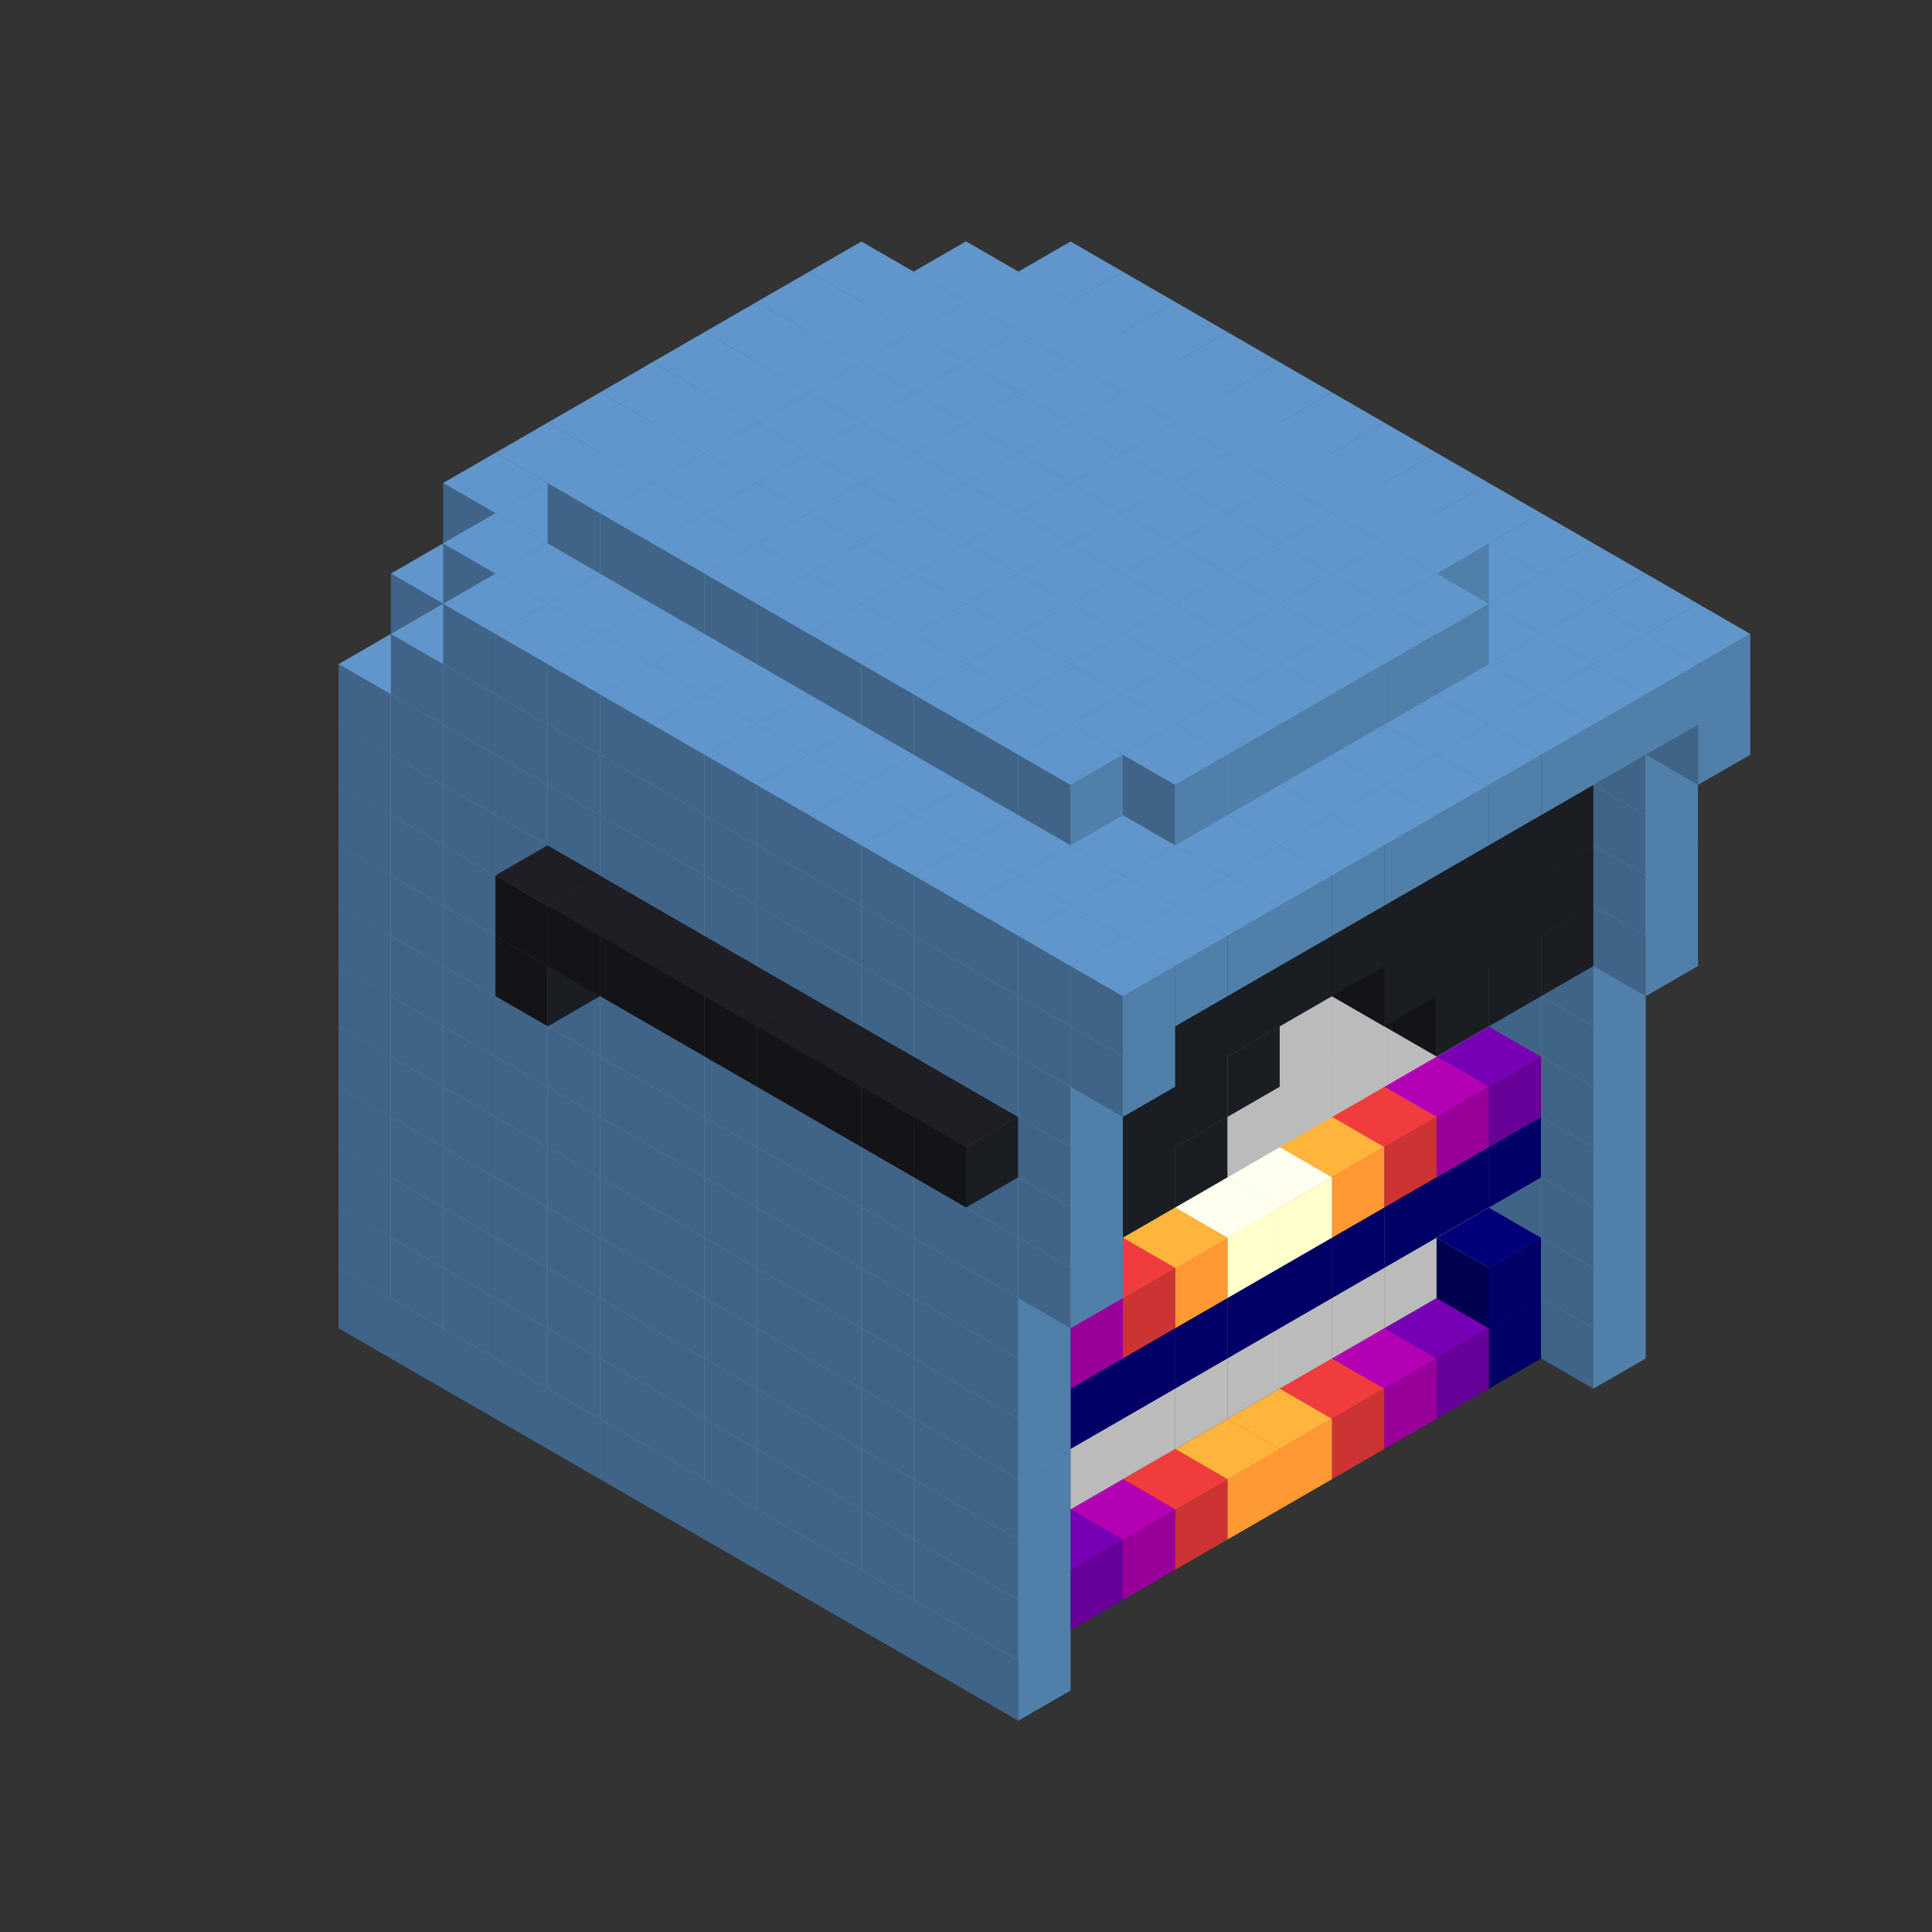 
<svg width='600' height='600' viewBox='4436371 5550000 3200000 3200000' xmlns='http://www.w3.org/2000/svg' xmlns:xlink='http://www.w3.org/1999/xlink'>
<rect x="4436371" y="5550000" width="3200000" height="3200000" fill="#333333" stroke="none"/>
<use xlink:href='#v-0x00000063-10' transform='translate(1936371,3050000)'/>
<use xlink:href='#v-0x00000063-10' transform='translate(983738,3600000)'/>
<use xlink:href='#v-0x00000063-10' transform='translate(2022974,3100000)'/>
<use xlink:href='#v-0x00000063-10' transform='translate(1070341,3650000)'/>
<use xlink:href='#v-0x00000063-10' transform='translate(2109577,3150000)'/>
<use xlink:href='#v-0x00000063-10' transform='translate(1156944,3700000)'/>
<use xlink:href='#v-0x00000063-10' transform='translate(2196180,3200000)'/>
<use xlink:href='#v-0x00000063-10' transform='translate(1243547,3750000)'/>
<use xlink:href='#v-0x00000063-10' transform='translate(2282783,3250000)'/>
<use xlink:href='#v-0x00000063-10' transform='translate(1330150,3800000)'/>
<use xlink:href='#v-0x00000063-10' transform='translate(2369386,3300000)'/>
<use xlink:href='#v-0x00000063-10' transform='translate(1416753,3850000)'/>
<use xlink:href='#v-0x00000063-10' transform='translate(2455989,3350000)'/>
<use xlink:href='#v-0x00000063-10' transform='translate(1503356,3900000)'/>
<use xlink:href='#v-0x00000063-10' transform='translate(2542592,3400000)'/>
<use xlink:href='#v-0x00000063-10' transform='translate(1589959,3950000)'/>
<use xlink:href='#v-0x00000063-10' transform='translate(2629195,3450000)'/>
<use xlink:href='#v-0x00000063-10' transform='translate(1676562,4000000)'/>
<use xlink:href='#v-0x00000063-10' transform='translate(2715798,3500000)'/>
<use xlink:href='#v-0x00000063-10' transform='translate(1763165,4050000)'/>
<use xlink:href='#v-0x00000063-10' transform='translate(2802401,3550000)'/>
<use xlink:href='#v-0x00000063-10' transform='translate(1849768,4100000)'/>
<use xlink:href='#v-0x00000063-10' transform='translate(2889004,3600000)'/>
<use xlink:href='#v-0x00000063-1' transform='translate(2802401,3650000)'/>
<use xlink:href='#v-0x00000063-5' transform='translate(2715798,3700000)'/>
<use xlink:href='#v-0x00000063-6' transform='translate(2629195,3750000)'/>
<use xlink:href='#v-0x00000063-7' transform='translate(2542592,3800000)'/>
<use xlink:href='#v-0x00000063-8' transform='translate(2455989,3850000)'/>
<use xlink:href='#v-0x00000063-8' transform='translate(2369386,3900000)'/>
<use xlink:href='#v-0x00000063-7' transform='translate(2282783,3950000)'/>
<use xlink:href='#v-0x00000063-6' transform='translate(2196180,4000000)'/>
<use xlink:href='#v-0x00000063-5' transform='translate(2109577,4050000)'/>
<use xlink:href='#v-0x00000063-1' transform='translate(2022974,4100000)'/>
<use xlink:href='#v-0x00000063-10' transform='translate(1936371,4150000)'/>
<use xlink:href='#v-0x00000063-10' transform='translate(2975607,3650000)'/>
<use xlink:href='#v-0x00000063-10' transform='translate(2022974,4200000)'/>
<use xlink:href='#v-0x00000063-10' transform='translate(1936371,2950000)'/>
<use xlink:href='#v-0x00000063-10' transform='translate(983738,3500000)'/>
<use xlink:href='#v-0x00000063-10' transform='translate(2022974,3000000)'/>
<use xlink:href='#v-0x00000063-10' transform='translate(1070341,3550000)'/>
<use xlink:href='#v-0x00000063-10' transform='translate(2109577,3050000)'/>
<use xlink:href='#v-0x00000063-10' transform='translate(1156944,3600000)'/>
<use xlink:href='#v-0x00000063-10' transform='translate(2196180,3100000)'/>
<use xlink:href='#v-0x00000063-10' transform='translate(1243547,3650000)'/>
<use xlink:href='#v-0x00000063-10' transform='translate(2282783,3150000)'/>
<use xlink:href='#v-0x00000063-10' transform='translate(1330150,3700000)'/>
<use xlink:href='#v-0x00000063-10' transform='translate(2369386,3200000)'/>
<use xlink:href='#v-0x00000063-10' transform='translate(1416753,3750000)'/>
<use xlink:href='#v-0x00000063-10' transform='translate(2455989,3250000)'/>
<use xlink:href='#v-0x00000063-10' transform='translate(1503356,3800000)'/>
<use xlink:href='#v-0x00000063-10' transform='translate(2542592,3300000)'/>
<use xlink:href='#v-0x00000063-10' transform='translate(1589959,3850000)'/>
<use xlink:href='#v-0x00000063-10' transform='translate(2629195,3350000)'/>
<use xlink:href='#v-0x00000063-10' transform='translate(1676562,3900000)'/>
<use xlink:href='#v-0x00000063-10' transform='translate(2715798,3400000)'/>
<use xlink:href='#v-0x00000063-10' transform='translate(1763165,3950000)'/>
<use xlink:href='#v-0x00000063-10' transform='translate(2802401,3450000)'/>
<use xlink:href='#v-0x00000063-2' transform='translate(2715798,3500000)'/>
<use xlink:href='#v-0x00000063-2' transform='translate(2629195,3550000)'/>
<use xlink:href='#v-0x00000063-2' transform='translate(2542592,3600000)'/>
<use xlink:href='#v-0x00000063-2' transform='translate(2455989,3650000)'/>
<use xlink:href='#v-0x00000063-2' transform='translate(2369386,3700000)'/>
<use xlink:href='#v-0x00000063-2' transform='translate(2282783,3750000)'/>
<use xlink:href='#v-0x00000063-2' transform='translate(2196180,3800000)'/>
<use xlink:href='#v-0x00000063-2' transform='translate(2109577,3850000)'/>
<use xlink:href='#v-0x00000063-2' transform='translate(2022974,3900000)'/>
<use xlink:href='#v-0x00000063-2' transform='translate(1936371,3950000)'/>
<use xlink:href='#v-0x00000063-10' transform='translate(1849768,4000000)'/>
<use xlink:href='#v-0x00000063-10' transform='translate(2889004,3500000)'/>
<use xlink:href='#v-0x00000063-1' transform='translate(2802401,3550000)'/>
<use xlink:href='#v-0x00000063-1' transform='translate(2022974,4000000)'/>
<use xlink:href='#v-0x00000063-10' transform='translate(1936371,4050000)'/>
<use xlink:href='#v-0x00000063-10' transform='translate(2975607,3550000)'/>
<use xlink:href='#v-0x00000063-10' transform='translate(2022974,4100000)'/>
<use xlink:href='#v-0x00000063-10' transform='translate(1936371,2850000)'/>
<use xlink:href='#v-0x00000063-10' transform='translate(983738,3400000)'/>
<use xlink:href='#v-0x00000063-10' transform='translate(2022974,2900000)'/>
<use xlink:href='#v-0x00000063-10' transform='translate(1070341,3450000)'/>
<use xlink:href='#v-0x00000063-10' transform='translate(2109577,2950000)'/>
<use xlink:href='#v-0x00000063-10' transform='translate(1156944,3500000)'/>
<use xlink:href='#v-0x00000063-10' transform='translate(2196180,3000000)'/>
<use xlink:href='#v-0x00000063-10' transform='translate(1243547,3550000)'/>
<use xlink:href='#v-0x00000063-10' transform='translate(2282783,3050000)'/>
<use xlink:href='#v-0x00000063-10' transform='translate(1330150,3600000)'/>
<use xlink:href='#v-0x00000063-10' transform='translate(2369386,3100000)'/>
<use xlink:href='#v-0x00000063-10' transform='translate(1416753,3650000)'/>
<use xlink:href='#v-0x00000063-10' transform='translate(2455989,3150000)'/>
<use xlink:href='#v-0x00000063-10' transform='translate(1503356,3700000)'/>
<use xlink:href='#v-0x00000063-10' transform='translate(2542592,3200000)'/>
<use xlink:href='#v-0x00000063-10' transform='translate(1589959,3750000)'/>
<use xlink:href='#v-0x00000063-10' transform='translate(2629195,3250000)'/>
<use xlink:href='#v-0x00000063-10' transform='translate(1676562,3800000)'/>
<use xlink:href='#v-0x00000063-10' transform='translate(2715798,3300000)'/>
<use xlink:href='#v-0x00000063-10' transform='translate(1763165,3850000)'/>
<use xlink:href='#v-0x00000063-10' transform='translate(2802401,3350000)'/>
<use xlink:href='#v-0x00000063-2' transform='translate(2715798,3400000)'/>
<use xlink:href='#v-0x00000063-2' transform='translate(2629195,3450000)'/>
<use xlink:href='#v-0x00000063-2' transform='translate(2542592,3500000)'/>
<use xlink:href='#v-0x00000063-2' transform='translate(2455989,3550000)'/>
<use xlink:href='#v-0x00000063-2' transform='translate(2369386,3600000)'/>
<use xlink:href='#v-0x00000063-2' transform='translate(2282783,3650000)'/>
<use xlink:href='#v-0x00000063-2' transform='translate(2196180,3700000)'/>
<use xlink:href='#v-0x00000063-2' transform='translate(2109577,3750000)'/>
<use xlink:href='#v-0x00000063-2' transform='translate(2022974,3800000)'/>
<use xlink:href='#v-0x00000063-2' transform='translate(1936371,3850000)'/>
<use xlink:href='#v-0x00000063-10' transform='translate(1849768,3900000)'/>
<use xlink:href='#v-0x00000063-10' transform='translate(2889004,3400000)'/>
<use xlink:href='#v-0x00000063-10' transform='translate(1936371,3950000)'/>
<use xlink:href='#v-0x00000063-10' transform='translate(2975607,3450000)'/>
<use xlink:href='#v-0x00000063-10' transform='translate(2022974,4000000)'/>
<use xlink:href='#v-0x00000063-10' transform='translate(1936371,2750000)'/>
<use xlink:href='#v-0x00000063-10' transform='translate(983738,3300000)'/>
<use xlink:href='#v-0x00000063-10' transform='translate(2022974,2800000)'/>
<use xlink:href='#v-0x00000063-10' transform='translate(1070341,3350000)'/>
<use xlink:href='#v-0x00000063-10' transform='translate(2109577,2850000)'/>
<use xlink:href='#v-0x00000063-10' transform='translate(1156944,3400000)'/>
<use xlink:href='#v-0x00000063-10' transform='translate(2196180,2900000)'/>
<use xlink:href='#v-0x00000063-10' transform='translate(1243547,3450000)'/>
<use xlink:href='#v-0x00000063-10' transform='translate(2282783,2950000)'/>
<use xlink:href='#v-0x00000063-10' transform='translate(1330150,3500000)'/>
<use xlink:href='#v-0x00000063-10' transform='translate(2369386,3000000)'/>
<use xlink:href='#v-0x00000063-10' transform='translate(1416753,3550000)'/>
<use xlink:href='#v-0x00000063-10' transform='translate(2455989,3050000)'/>
<use xlink:href='#v-0x00000063-10' transform='translate(1503356,3600000)'/>
<use xlink:href='#v-0x00000063-10' transform='translate(2542592,3100000)'/>
<use xlink:href='#v-0x00000063-10' transform='translate(1589959,3650000)'/>
<use xlink:href='#v-0x00000063-10' transform='translate(2629195,3150000)'/>
<use xlink:href='#v-0x00000063-10' transform='translate(1676562,3700000)'/>
<use xlink:href='#v-0x00000063-10' transform='translate(2715798,3200000)'/>
<use xlink:href='#v-0x00000063-10' transform='translate(1763165,3750000)'/>
<use xlink:href='#v-0x00000063-10' transform='translate(2802401,3250000)'/>
<use xlink:href='#v-0x00000063-2' transform='translate(2715798,3300000)'/>
<use xlink:href='#v-0x00000063-2' transform='translate(2629195,3350000)'/>
<use xlink:href='#v-0x00000063-2' transform='translate(2542592,3400000)'/>
<use xlink:href='#v-0x00000063-2' transform='translate(2455989,3450000)'/>
<use xlink:href='#v-0x00000063-2' transform='translate(2369386,3500000)'/>
<use xlink:href='#v-0x00000063-2' transform='translate(2282783,3550000)'/>
<use xlink:href='#v-0x00000063-2' transform='translate(2196180,3600000)'/>
<use xlink:href='#v-0x00000063-2' transform='translate(2109577,3650000)'/>
<use xlink:href='#v-0x00000063-2' transform='translate(2022974,3700000)'/>
<use xlink:href='#v-0x00000063-2' transform='translate(1936371,3750000)'/>
<use xlink:href='#v-0x00000063-10' transform='translate(1849768,3800000)'/>
<use xlink:href='#v-0x00000063-10' transform='translate(2889004,3300000)'/>
<use xlink:href='#v-0x00000063-1' transform='translate(2802401,3350000)'/>
<use xlink:href='#v-0x00000063-1' transform='translate(2715798,3400000)'/>
<use xlink:href='#v-0x00000063-1' transform='translate(2629195,3450000)'/>
<use xlink:href='#v-0x00000063-1' transform='translate(2542592,3500000)'/>
<use xlink:href='#v-0x00000063-1' transform='translate(2455989,3550000)'/>
<use xlink:href='#v-0x00000063-1' transform='translate(2369386,3600000)'/>
<use xlink:href='#v-0x00000063-1' transform='translate(2282783,3650000)'/>
<use xlink:href='#v-0x00000063-1' transform='translate(2196180,3700000)'/>
<use xlink:href='#v-0x00000063-1' transform='translate(2109577,3750000)'/>
<use xlink:href='#v-0x00000063-1' transform='translate(2022974,3800000)'/>
<use xlink:href='#v-0x00000063-10' transform='translate(1936371,3850000)'/>
<use xlink:href='#v-0x00000063-10' transform='translate(2975607,3350000)'/>
<use xlink:href='#v-0x00000063-10' transform='translate(2022974,3900000)'/>
<use xlink:href='#v-0x00000063-10' transform='translate(1936371,2650000)'/>
<use xlink:href='#v-0x00000063-10' transform='translate(983738,3200000)'/>
<use xlink:href='#v-0x00000063-10' transform='translate(2022974,2700000)'/>
<use xlink:href='#v-0x00000063-10' transform='translate(1070341,3250000)'/>
<use xlink:href='#v-0x00000063-10' transform='translate(2109577,2750000)'/>
<use xlink:href='#v-0x00000063-10' transform='translate(1156944,3300000)'/>
<use xlink:href='#v-0x00000063-10' transform='translate(2196180,2800000)'/>
<use xlink:href='#v-0x00000063-10' transform='translate(1243547,3350000)'/>
<use xlink:href='#v-0x00000063-10' transform='translate(2282783,2850000)'/>
<use xlink:href='#v-0x00000063-10' transform='translate(1330150,3400000)'/>
<use xlink:href='#v-0x00000063-10' transform='translate(2369386,2900000)'/>
<use xlink:href='#v-0x00000063-10' transform='translate(1416753,3450000)'/>
<use xlink:href='#v-0x00000063-10' transform='translate(2455989,2950000)'/>
<use xlink:href='#v-0x00000063-10' transform='translate(1503356,3500000)'/>
<use xlink:href='#v-0x00000063-10' transform='translate(2542592,3000000)'/>
<use xlink:href='#v-0x00000063-10' transform='translate(1589959,3550000)'/>
<use xlink:href='#v-0x00000063-10' transform='translate(2629195,3050000)'/>
<use xlink:href='#v-0x00000063-10' transform='translate(1676562,3600000)'/>
<use xlink:href='#v-0x00000063-10' transform='translate(2715798,3100000)'/>
<use xlink:href='#v-0x00000063-10' transform='translate(1763165,3650000)'/>
<use xlink:href='#v-0x00000063-10' transform='translate(2802401,3150000)'/>
<use xlink:href='#v-0x00000063-2' transform='translate(2715798,3200000)'/>
<use xlink:href='#v-0x00000063-2' transform='translate(2629195,3250000)'/>
<use xlink:href='#v-0x00000063-2' transform='translate(2542592,3300000)'/>
<use xlink:href='#v-0x00000063-2' transform='translate(2455989,3350000)'/>
<use xlink:href='#v-0x00000063-2' transform='translate(2369386,3400000)'/>
<use xlink:href='#v-0x00000063-2' transform='translate(2282783,3450000)'/>
<use xlink:href='#v-0x00000063-2' transform='translate(2196180,3500000)'/>
<use xlink:href='#v-0x00000063-2' transform='translate(2109577,3550000)'/>
<use xlink:href='#v-0x00000063-2' transform='translate(2022974,3600000)'/>
<use xlink:href='#v-0x00000063-2' transform='translate(1936371,3650000)'/>
<use xlink:href='#v-0x00000063-10' transform='translate(1849768,3700000)'/>
<use xlink:href='#v-0x00000063-10' transform='translate(2889004,3200000)'/>
<use xlink:href='#v-0x00000063-5' transform='translate(2802401,3250000)'/>
<use xlink:href='#v-0x00000063-6' transform='translate(2715798,3300000)'/>
<use xlink:href='#v-0x00000063-7' transform='translate(2629195,3350000)'/>
<use xlink:href='#v-0x00000063-8' transform='translate(2542592,3400000)'/>
<use xlink:href='#v-0x00000063-3' transform='translate(2455989,3450000)'/>
<use xlink:href='#v-0x00000063-3' transform='translate(2369386,3500000)'/>
<use xlink:href='#v-0x00000063-8' transform='translate(2282783,3550000)'/>
<use xlink:href='#v-0x00000063-7' transform='translate(2196180,3600000)'/>
<use xlink:href='#v-0x00000063-6' transform='translate(2109577,3650000)'/>
<use xlink:href='#v-0x00000063-5' transform='translate(2022974,3700000)'/>
<use xlink:href='#v-0x00000063-10' transform='translate(1936371,3750000)'/>
<use xlink:href='#v-0x00000063-10' transform='translate(2975607,3250000)'/>
<use xlink:href='#v-0x00000063-10' transform='translate(2022974,3800000)'/>
<use xlink:href='#v-0x00000063-10' transform='translate(1936371,2550000)'/>
<use xlink:href='#v-0x00000063-10' transform='translate(983738,3100000)'/>
<use xlink:href='#v-0x00000063-10' transform='translate(2022974,2600000)'/>
<use xlink:href='#v-0x00000063-10' transform='translate(1070341,3150000)'/>
<use xlink:href='#v-0x00000063-10' transform='translate(2109577,2650000)'/>
<use xlink:href='#v-0x00000063-10' transform='translate(1156944,3200000)'/>
<use xlink:href='#v-0x00000063-10' transform='translate(2196180,2700000)'/>
<use xlink:href='#v-0x00000063-10' transform='translate(1243547,3250000)'/>
<use xlink:href='#v-0x00000063-10' transform='translate(2282783,2750000)'/>
<use xlink:href='#v-0x00000063-10' transform='translate(1330150,3300000)'/>
<use xlink:href='#v-0x00000063-10' transform='translate(2369386,2800000)'/>
<use xlink:href='#v-0x00000063-10' transform='translate(1416753,3350000)'/>
<use xlink:href='#v-0x00000063-10' transform='translate(2455989,2850000)'/>
<use xlink:href='#v-0x00000063-10' transform='translate(1503356,3400000)'/>
<use xlink:href='#v-0x00000063-10' transform='translate(2542592,2900000)'/>
<use xlink:href='#v-0x00000063-10' transform='translate(1589959,3450000)'/>
<use xlink:href='#v-0x00000063-10' transform='translate(2629195,2950000)'/>
<use xlink:href='#v-0x00000063-10' transform='translate(1676562,3500000)'/>
<use xlink:href='#v-0x00000063-10' transform='translate(2715798,3000000)'/>
<use xlink:href='#v-0x00000063-10' transform='translate(1763165,3550000)'/>
<use xlink:href='#v-0x00000063-10' transform='translate(2802401,3050000)'/>
<use xlink:href='#v-0x00000063-2' transform='translate(2715798,3100000)'/>
<use xlink:href='#v-0x00000063-2' transform='translate(2629195,3150000)'/>
<use xlink:href='#v-0x00000063-2' transform='translate(2542592,3200000)'/>
<use xlink:href='#v-0x00000063-2' transform='translate(2455989,3250000)'/>
<use xlink:href='#v-0x00000063-2' transform='translate(2369386,3300000)'/>
<use xlink:href='#v-0x00000063-2' transform='translate(2282783,3350000)'/>
<use xlink:href='#v-0x00000063-2' transform='translate(2196180,3400000)'/>
<use xlink:href='#v-0x00000063-2' transform='translate(2109577,3450000)'/>
<use xlink:href='#v-0x00000063-2' transform='translate(2022974,3500000)'/>
<use xlink:href='#v-0x00000063-2' transform='translate(1936371,3550000)'/>
<use xlink:href='#v-0x00000063-10' transform='translate(1849768,3600000)'/>
<use xlink:href='#v-0x00000063-10' transform='translate(2889004,3100000)'/>
<use xlink:href='#v-0x00000063-10' transform='translate(1936371,3650000)'/>
<use xlink:href='#v-0x00000063-10' transform='translate(2975607,3150000)'/>
<use xlink:href='#v-0x00000063-10' transform='translate(2022974,3700000)'/>
<use xlink:href='#v-0x00000063-10' transform='translate(1936371,2450000)'/>
<use xlink:href='#v-0x00000063-10' transform='translate(983738,3000000)'/>
<use xlink:href='#v-0x00000063-10' transform='translate(2022974,2500000)'/>
<use xlink:href='#v-0x00000063-10' transform='translate(1070341,3050000)'/>
<use xlink:href='#v-0x00000063-10' transform='translate(2109577,2550000)'/>
<use xlink:href='#v-0x00000063-10' transform='translate(1156944,3100000)'/>
<use xlink:href='#v-0x00000063-10' transform='translate(2196180,2600000)'/>
<use xlink:href='#v-0x00000063-10' transform='translate(1243547,3150000)'/>
<use xlink:href='#v-0x00000063-10' transform='translate(2282783,2650000)'/>
<use xlink:href='#v-0x00000063-10' transform='translate(1330150,3200000)'/>
<use xlink:href='#v-0x00000063-10' transform='translate(2369386,2700000)'/>
<use xlink:href='#v-0x00000063-10' transform='translate(1416753,3250000)'/>
<use xlink:href='#v-0x00000063-10' transform='translate(2455989,2750000)'/>
<use xlink:href='#v-0x00000063-10' transform='translate(1503356,3300000)'/>
<use xlink:href='#v-0x00000063-10' transform='translate(2542592,2800000)'/>
<use xlink:href='#v-0x00000063-10' transform='translate(1589959,3350000)'/>
<use xlink:href='#v-0x00000063-10' transform='translate(2629195,2850000)'/>
<use xlink:href='#v-0x00000063-10' transform='translate(1676562,3400000)'/>
<use xlink:href='#v-0x00000063-10' transform='translate(2715798,2900000)'/>
<use xlink:href='#v-0x00000063-10' transform='translate(1763165,3450000)'/>
<use xlink:href='#v-0x00000063-10' transform='translate(2802401,2950000)'/>
<use xlink:href='#v-0x00000063-2' transform='translate(2715798,3000000)'/>
<use xlink:href='#v-0x00000063-2' transform='translate(2629195,3050000)'/>
<use xlink:href='#v-0x00000063-2' transform='translate(2542592,3100000)'/>
<use xlink:href='#v-0x00000063-2' transform='translate(2455989,3150000)'/>
<use xlink:href='#v-0x00000063-2' transform='translate(2369386,3200000)'/>
<use xlink:href='#v-0x00000063-2' transform='translate(2282783,3250000)'/>
<use xlink:href='#v-0x00000063-2' transform='translate(2196180,3300000)'/>
<use xlink:href='#v-0x00000063-2' transform='translate(2109577,3350000)'/>
<use xlink:href='#v-0x00000063-2' transform='translate(2022974,3400000)'/>
<use xlink:href='#v-0x00000063-2' transform='translate(1936371,3450000)'/>
<use xlink:href='#v-0x00000063-10' transform='translate(1849768,3500000)'/>
<use xlink:href='#v-0x00000063-10' transform='translate(2889004,3000000)'/>
<use xlink:href='#v-0x00000063-10' transform='translate(1936371,3550000)'/>
<use xlink:href='#v-0x00000063-10' transform='translate(2975607,3050000)'/>
<use xlink:href='#v-0x00000063-10' transform='translate(2022974,3600000)'/>
<use xlink:href='#v-0x00000063-10' transform='translate(1936371,2350000)'/>
<use xlink:href='#v-0x00000063-10' transform='translate(983738,2900000)'/>
<use xlink:href='#v-0x00000063-10' transform='translate(2022974,2400000)'/>
<use xlink:href='#v-0x00000063-10' transform='translate(1070341,2950000)'/>
<use xlink:href='#v-0x00000063-10' transform='translate(2109577,2450000)'/>
<use xlink:href='#v-0x00000063-10' transform='translate(1156944,3000000)'/>
<use xlink:href='#v-0x00000063-10' transform='translate(2196180,2500000)'/>
<use xlink:href='#v-0x00000063-10' transform='translate(1243547,3050000)'/>
<use xlink:href='#v-0x00000063-10' transform='translate(2282783,2550000)'/>
<use xlink:href='#v-0x00000063-10' transform='translate(1330150,3100000)'/>
<use xlink:href='#v-0x00000063-10' transform='translate(2369386,2600000)'/>
<use xlink:href='#v-0x00000063-10' transform='translate(1416753,3150000)'/>
<use xlink:href='#v-0x00000063-10' transform='translate(2455989,2650000)'/>
<use xlink:href='#v-0x00000063-10' transform='translate(1503356,3200000)'/>
<use xlink:href='#v-0x00000063-10' transform='translate(2542592,2700000)'/>
<use xlink:href='#v-0x00000063-10' transform='translate(1589959,3250000)'/>
<use xlink:href='#v-0x00000063-10' transform='translate(2629195,2750000)'/>
<use xlink:href='#v-0x00000063-10' transform='translate(1676562,3300000)'/>
<use xlink:href='#v-0x00000063-10' transform='translate(2715798,2800000)'/>
<use xlink:href='#v-0x00000063-10' transform='translate(1763165,3350000)'/>
<use xlink:href='#v-0x00000063-10' transform='translate(2802401,2850000)'/>
<use xlink:href='#v-0x00000063-2' transform='translate(2715798,2900000)'/>
<use xlink:href='#v-0x00000063-2' transform='translate(2629195,2950000)'/>
<use xlink:href='#v-0x00000063-2' transform='translate(2542592,3000000)'/>
<use xlink:href='#v-0x00000063-2' transform='translate(2455989,3050000)'/>
<use xlink:href='#v-0x00000063-2' transform='translate(2369386,3100000)'/>
<use xlink:href='#v-0x00000063-2' transform='translate(2282783,3150000)'/>
<use xlink:href='#v-0x00000063-2' transform='translate(2196180,3200000)'/>
<use xlink:href='#v-0x00000063-2' transform='translate(2109577,3250000)'/>
<use xlink:href='#v-0x00000063-2' transform='translate(2022974,3300000)'/>
<use xlink:href='#v-0x00000063-2' transform='translate(1936371,3350000)'/>
<use xlink:href='#v-0x00000063-10' transform='translate(1849768,3400000)'/>
<use xlink:href='#v-0x00000063-10' transform='translate(2889004,2900000)'/>
<use xlink:href='#v-0x00000063-1' transform='translate(2802401,2950000)'/>
<use xlink:href='#v-0x00000063-1' transform='translate(2715798,3000000)'/>
<use xlink:href='#v-0x00000063-1' transform='translate(2629195,3050000)'/>
<use xlink:href='#v-0x00000063-1' transform='translate(2196180,3300000)'/>
<use xlink:href='#v-0x00000063-1' transform='translate(2109577,3350000)'/>
<use xlink:href='#v-0x00000063-1' transform='translate(2022974,3400000)'/>
<use xlink:href='#v-0x00000063-10' transform='translate(1936371,3450000)'/>
<use xlink:href='#v-0x00000063-10' transform='translate(2975607,2950000)'/>
<use xlink:href='#v-0x00000063-9' transform='translate(2889004,3000000)'/>
<use xlink:href='#v-0x00000063-9' transform='translate(2802401,3050000)'/>
<use xlink:href='#v-0x00000063-9' transform='translate(2715798,3100000)'/>
<use xlink:href='#v-0x00000063-9' transform='translate(2282783,3350000)'/>
<use xlink:href='#v-0x00000063-9' transform='translate(2196180,3400000)'/>
<use xlink:href='#v-0x00000063-9' transform='translate(2109577,3450000)'/>
<use xlink:href='#v-0x00000063-10' transform='translate(2022974,3500000)'/>
<use xlink:href='#v-0x00000063-10' transform='translate(3062210,3000000)'/>
<use xlink:href='#v-0x00000063-10' transform='translate(2109577,3550000)'/>
<use xlink:href='#v-0x00000063-10' transform='translate(1936371,2250000)'/>
<use xlink:href='#v-0x00000063-10' transform='translate(983738,2800000)'/>
<use xlink:href='#v-0x00000063-10' transform='translate(2022974,2300000)'/>
<use xlink:href='#v-0x00000063-10' transform='translate(1070341,2850000)'/>
<use xlink:href='#v-0x00000063-10' transform='translate(2109577,2350000)'/>
<use xlink:href='#v-0x00000063-10' transform='translate(1156944,2900000)'/>
<use xlink:href='#v-0x00000063-10' transform='translate(2196180,2400000)'/>
<use xlink:href='#v-0x00000063-10' transform='translate(1243547,2950000)'/>
<use xlink:href='#v-0x00000063-9' transform='translate(2369386,2400000)'/>
<use xlink:href='#v-0x00000063-10' transform='translate(2282783,2450000)'/>
<use xlink:href='#v-0x00000063-10' transform='translate(1330150,3000000)'/>
<use xlink:href='#v-0x00000063-9' transform='translate(1243547,3050000)'/>
<use xlink:href='#v-0x00000063-10' transform='translate(2369386,2500000)'/>
<use xlink:href='#v-0x00000063-10' transform='translate(1416753,3050000)'/>
<use xlink:href='#v-0x00000063-10' transform='translate(2455989,2550000)'/>
<use xlink:href='#v-0x00000063-10' transform='translate(1503356,3100000)'/>
<use xlink:href='#v-0x00000063-10' transform='translate(2542592,2600000)'/>
<use xlink:href='#v-0x00000063-10' transform='translate(1589959,3150000)'/>
<use xlink:href='#v-0x00000063-10' transform='translate(2629195,2650000)'/>
<use xlink:href='#v-0x00000063-10' transform='translate(1676562,3200000)'/>
<use xlink:href='#v-0x00000063-10' transform='translate(2715798,2700000)'/>
<use xlink:href='#v-0x00000063-10' transform='translate(1763165,3250000)'/>
<use xlink:href='#v-0x00000063-10' transform='translate(2802401,2750000)'/>
<use xlink:href='#v-0x00000063-2' transform='translate(2715798,2800000)'/>
<use xlink:href='#v-0x00000063-2' transform='translate(2629195,2850000)'/>
<use xlink:href='#v-0x00000063-2' transform='translate(2542592,2900000)'/>
<use xlink:href='#v-0x00000063-2' transform='translate(2455989,2950000)'/>
<use xlink:href='#v-0x00000063-2' transform='translate(2369386,3000000)'/>
<use xlink:href='#v-0x00000063-2' transform='translate(2282783,3050000)'/>
<use xlink:href='#v-0x00000063-2' transform='translate(2196180,3100000)'/>
<use xlink:href='#v-0x00000063-2' transform='translate(2109577,3150000)'/>
<use xlink:href='#v-0x00000063-2' transform='translate(2022974,3200000)'/>
<use xlink:href='#v-0x00000063-2' transform='translate(1936371,3250000)'/>
<use xlink:href='#v-0x00000063-10' transform='translate(1849768,3300000)'/>
<use xlink:href='#v-0x00000063-10' transform='translate(2889004,2800000)'/>
<use xlink:href='#v-0x00000063-1' transform='translate(2802401,2850000)'/>
<use xlink:href='#v-0x00000063-3' transform='translate(2715798,2900000)'/>
<use xlink:href='#v-0x00000063-3' transform='translate(2629195,2950000)'/>
<use xlink:href='#v-0x00000063-1' transform='translate(2542592,3000000)'/>
<use xlink:href='#v-0x00000063-1' transform='translate(2282783,3150000)'/>
<use xlink:href='#v-0x00000063-3' transform='translate(2196180,3200000)'/>
<use xlink:href='#v-0x00000063-3' transform='translate(2109577,3250000)'/>
<use xlink:href='#v-0x00000063-1' transform='translate(2022974,3300000)'/>
<use xlink:href='#v-0x00000063-10' transform='translate(1936371,3350000)'/>
<use xlink:href='#v-0x00000063-10' transform='translate(2975607,2850000)'/>
<use xlink:href='#v-0x00000063-9' transform='translate(2889004,2900000)'/>
<use xlink:href='#v-0x00000063-9' transform='translate(2802401,2950000)'/>
<use xlink:href='#v-0x00000063-9' transform='translate(2715798,3000000)'/>
<use xlink:href='#v-0x00000063-9' transform='translate(2629195,3050000)'/>
<use xlink:href='#v-0x00000063-9' transform='translate(2369386,3200000)'/>
<use xlink:href='#v-0x00000063-9' transform='translate(2282783,3250000)'/>
<use xlink:href='#v-0x00000063-9' transform='translate(2196180,3300000)'/>
<use xlink:href='#v-0x00000063-9' transform='translate(2109577,3350000)'/>
<use xlink:href='#v-0x00000063-10' transform='translate(2022974,3400000)'/>
<use xlink:href='#v-0x00000063-10' transform='translate(3062210,2900000)'/>
<use xlink:href='#v-0x00000063-10' transform='translate(2109577,3450000)'/>
<use xlink:href='#v-0x00000063-10' transform='translate(1936371,2150000)'/>
<use xlink:href='#v-0x00000063-10' transform='translate(983738,2700000)'/>
<use xlink:href='#v-0x00000063-10' transform='translate(2022974,2200000)'/>
<use xlink:href='#v-0x00000063-10' transform='translate(1070341,2750000)'/>
<use xlink:href='#v-0x00000063-10' transform='translate(2109577,2250000)'/>
<use xlink:href='#v-0x00000063-10' transform='translate(1156944,2800000)'/>
<use xlink:href='#v-0x00000063-10' transform='translate(2196180,2300000)'/>
<use xlink:href='#v-0x00000063-10' transform='translate(1243547,2850000)'/>
<use xlink:href='#v-0x00000063-9' transform='translate(2369386,2300000)'/>
<use xlink:href='#v-0x00000063-10' transform='translate(2282783,2350000)'/>
<use xlink:href='#v-0x00000063-10' transform='translate(1330150,2900000)'/>
<use xlink:href='#v-0x00000063-9' transform='translate(1243547,2950000)'/>
<use xlink:href='#v-0x00000063-9' transform='translate(2455989,2350000)'/>
<use xlink:href='#v-0x00000063-10' transform='translate(2369386,2400000)'/>
<use xlink:href='#v-0x00000063-10' transform='translate(1416753,2950000)'/>
<use xlink:href='#v-0x00000063-9' transform='translate(1330150,3000000)'/>
<use xlink:href='#v-0x00000063-9' transform='translate(2542592,2400000)'/>
<use xlink:href='#v-0x00000063-10' transform='translate(2455989,2450000)'/>
<use xlink:href='#v-0x00000063-10' transform='translate(1503356,3000000)'/>
<use xlink:href='#v-0x00000063-9' transform='translate(1416753,3050000)'/>
<use xlink:href='#v-0x00000063-9' transform='translate(2629195,2450000)'/>
<use xlink:href='#v-0x00000063-10' transform='translate(2542592,2500000)'/>
<use xlink:href='#v-0x00000063-10' transform='translate(1589959,3050000)'/>
<use xlink:href='#v-0x00000063-9' transform='translate(1503356,3100000)'/>
<use xlink:href='#v-0x00000063-9' transform='translate(2715798,2500000)'/>
<use xlink:href='#v-0x00000063-10' transform='translate(2629195,2550000)'/>
<use xlink:href='#v-0x00000063-10' transform='translate(1676562,3100000)'/>
<use xlink:href='#v-0x00000063-9' transform='translate(1589959,3150000)'/>
<use xlink:href='#v-0x00000063-9' transform='translate(2802401,2550000)'/>
<use xlink:href='#v-0x00000063-10' transform='translate(2715798,2600000)'/>
<use xlink:href='#v-0x00000063-10' transform='translate(1763165,3150000)'/>
<use xlink:href='#v-0x00000063-9' transform='translate(1676562,3200000)'/>
<use xlink:href='#v-0x00000063-9' transform='translate(2889004,2600000)'/>
<use xlink:href='#v-0x00000063-10' transform='translate(2802401,2650000)'/>
<use xlink:href='#v-0x00000063-2' transform='translate(2715798,2700000)'/>
<use xlink:href='#v-0x00000063-2' transform='translate(2629195,2750000)'/>
<use xlink:href='#v-0x00000063-2' transform='translate(2542592,2800000)'/>
<use xlink:href='#v-0x00000063-2' transform='translate(2455989,2850000)'/>
<use xlink:href='#v-0x00000063-2' transform='translate(2369386,2900000)'/>
<use xlink:href='#v-0x00000063-2' transform='translate(2282783,2950000)'/>
<use xlink:href='#v-0x00000063-2' transform='translate(2196180,3000000)'/>
<use xlink:href='#v-0x00000063-2' transform='translate(2109577,3050000)'/>
<use xlink:href='#v-0x00000063-2' transform='translate(2022974,3100000)'/>
<use xlink:href='#v-0x00000063-2' transform='translate(1936371,3150000)'/>
<use xlink:href='#v-0x00000063-10' transform='translate(1849768,3200000)'/>
<use xlink:href='#v-0x00000063-9' transform='translate(1763165,3250000)'/>
<use xlink:href='#v-0x00000063-9' transform='translate(2975607,2650000)'/>
<use xlink:href='#v-0x00000063-10' transform='translate(2889004,2700000)'/>
<use xlink:href='#v-0x00000063-1' transform='translate(2802401,2750000)'/>
<use xlink:href='#v-0x00000063-1' transform='translate(2715798,2800000)'/>
<use xlink:href='#v-0x00000063-1' transform='translate(2629195,2850000)'/>
<use xlink:href='#v-0x00000063-1' transform='translate(2196180,3100000)'/>
<use xlink:href='#v-0x00000063-1' transform='translate(2109577,3150000)'/>
<use xlink:href='#v-0x00000063-1' transform='translate(2022974,3200000)'/>
<use xlink:href='#v-0x00000063-10' transform='translate(1936371,3250000)'/>
<use xlink:href='#v-0x00000063-9' transform='translate(1849768,3300000)'/>
<use xlink:href='#v-0x00000063-9' transform='translate(3062210,2700000)'/>
<use xlink:href='#v-0x00000063-10' transform='translate(2975607,2750000)'/>
<use xlink:href='#v-0x00000063-9' transform='translate(2889004,2800000)'/>
<use xlink:href='#v-0x00000063-9' transform='translate(2802401,2850000)'/>
<use xlink:href='#v-0x00000063-9' transform='translate(2715798,2900000)'/>
<use xlink:href='#v-0x00000063-9' transform='translate(2629195,2950000)'/>
<use xlink:href='#v-0x00000063-9' transform='translate(2542592,3000000)'/>
<use xlink:href='#v-0x00000063-9' transform='translate(2455989,3050000)'/>
<use xlink:href='#v-0x00000063-9' transform='translate(2369386,3100000)'/>
<use xlink:href='#v-0x00000063-9' transform='translate(2282783,3150000)'/>
<use xlink:href='#v-0x00000063-9' transform='translate(2196180,3200000)'/>
<use xlink:href='#v-0x00000063-9' transform='translate(2109577,3250000)'/>
<use xlink:href='#v-0x00000063-10' transform='translate(2022974,3300000)'/>
<use xlink:href='#v-0x00000063-9' transform='translate(1936371,3350000)'/>
<use xlink:href='#v-0x00000063-10' transform='translate(3062210,2800000)'/>
<use xlink:href='#v-0x00000063-10' transform='translate(2109577,3350000)'/>
<use xlink:href='#v-0x00000063-10' transform='translate(1936371,2050000)'/>
<use xlink:href='#v-0x00000063-10' transform='translate(983738,2600000)'/>
<use xlink:href='#v-0x00000063-10' transform='translate(2022974,2100000)'/>
<use xlink:href='#v-0x00000063-10' transform='translate(1070341,2650000)'/>
<use xlink:href='#v-0x00000063-10' transform='translate(2109577,2150000)'/>
<use xlink:href='#v-0x00000063-10' transform='translate(1156944,2700000)'/>
<use xlink:href='#v-0x00000063-10' transform='translate(2196180,2200000)'/>
<use xlink:href='#v-0x00000063-10' transform='translate(1243547,2750000)'/>
<use xlink:href='#v-0x00000063-10' transform='translate(2282783,2250000)'/>
<use xlink:href='#v-0x00000063-10' transform='translate(1330150,2800000)'/>
<use xlink:href='#v-0x00000063-10' transform='translate(2369386,2300000)'/>
<use xlink:href='#v-0x00000063-10' transform='translate(1416753,2850000)'/>
<use xlink:href='#v-0x00000063-10' transform='translate(2455989,2350000)'/>
<use xlink:href='#v-0x00000063-10' transform='translate(1503356,2900000)'/>
<use xlink:href='#v-0x00000063-10' transform='translate(2542592,2400000)'/>
<use xlink:href='#v-0x00000063-10' transform='translate(1589959,2950000)'/>
<use xlink:href='#v-0x00000063-10' transform='translate(2629195,2450000)'/>
<use xlink:href='#v-0x00000063-10' transform='translate(1676562,3000000)'/>
<use xlink:href='#v-0x00000063-10' transform='translate(2715798,2500000)'/>
<use xlink:href='#v-0x00000063-10' transform='translate(1763165,3050000)'/>
<use xlink:href='#v-0x00000063-10' transform='translate(2802401,2550000)'/>
<use xlink:href='#v-0x00000063-2' transform='translate(2715798,2600000)'/>
<use xlink:href='#v-0x00000063-2' transform='translate(2629195,2650000)'/>
<use xlink:href='#v-0x00000063-2' transform='translate(2542592,2700000)'/>
<use xlink:href='#v-0x00000063-2' transform='translate(2455989,2750000)'/>
<use xlink:href='#v-0x00000063-2' transform='translate(2369386,2800000)'/>
<use xlink:href='#v-0x00000063-2' transform='translate(2282783,2850000)'/>
<use xlink:href='#v-0x00000063-2' transform='translate(2196180,2900000)'/>
<use xlink:href='#v-0x00000063-2' transform='translate(2109577,2950000)'/>
<use xlink:href='#v-0x00000063-2' transform='translate(2022974,3000000)'/>
<use xlink:href='#v-0x00000063-2' transform='translate(1936371,3050000)'/>
<use xlink:href='#v-0x00000063-10' transform='translate(1849768,3100000)'/>
<use xlink:href='#v-0x00000063-10' transform='translate(2889004,2600000)'/>
<use xlink:href='#v-0x00000063-10' transform='translate(1936371,3150000)'/>
<use xlink:href='#v-0x00000063-10' transform='translate(2975607,2650000)'/>
<use xlink:href='#v-0x00000063-10' transform='translate(2022974,3200000)'/>
<use xlink:href='#v-0x00000063-10' transform='translate(3062210,2700000)'/>
<use xlink:href='#v-0x00000063-10' transform='translate(2109577,3250000)'/>
<use xlink:href='#v-0x00000063-10' transform='translate(1849768,2000000)'/>
<use xlink:href='#v-0x00000063-10' transform='translate(1763165,2050000)'/>
<use xlink:href='#v-0x00000063-10' transform='translate(1676562,2100000)'/>
<use xlink:href='#v-0x00000063-10' transform='translate(1589959,2150000)'/>
<use xlink:href='#v-0x00000063-10' transform='translate(1503356,2200000)'/>
<use xlink:href='#v-0x00000063-10' transform='translate(1416753,2250000)'/>
<use xlink:href='#v-0x00000063-10' transform='translate(1330150,2300000)'/>
<use xlink:href='#v-0x00000063-10' transform='translate(1243547,2350000)'/>
<use xlink:href='#v-0x00000063-10' transform='translate(1156944,2400000)'/>
<use xlink:href='#v-0x00000063-10' transform='translate(1070341,2450000)'/>
<use xlink:href='#v-0x00000063-10' transform='translate(2022974,2000000)'/>
<use xlink:href='#v-0x00000063-5' transform='translate(1936371,2050000)'/>
<use xlink:href='#v-0x00000063-5' transform='translate(1849768,2100000)'/>
<use xlink:href='#v-0x00000063-5' transform='translate(1763165,2150000)'/>
<use xlink:href='#v-0x00000063-5' transform='translate(1676562,2200000)'/>
<use xlink:href='#v-0x00000063-5' transform='translate(1589959,2250000)'/>
<use xlink:href='#v-0x00000063-5' transform='translate(1503356,2300000)'/>
<use xlink:href='#v-0x00000063-5' transform='translate(1416753,2350000)'/>
<use xlink:href='#v-0x00000063-5' transform='translate(1330150,2400000)'/>
<use xlink:href='#v-0x00000063-5' transform='translate(1243547,2450000)'/>
<use xlink:href='#v-0x00000063-5' transform='translate(1156944,2500000)'/>
<use xlink:href='#v-0x00000063-10' transform='translate(1070341,2550000)'/>
<use xlink:href='#v-0x00000063-10' transform='translate(2109577,2050000)'/>
<use xlink:href='#v-0x00000063-5' transform='translate(2022974,2100000)'/>
<use xlink:href='#v-0x00000063-6' transform='translate(1936371,2150000)'/>
<use xlink:href='#v-0x00000063-6' transform='translate(1849768,2200000)'/>
<use xlink:href='#v-0x00000063-6' transform='translate(1763165,2250000)'/>
<use xlink:href='#v-0x00000063-6' transform='translate(1676562,2300000)'/>
<use xlink:href='#v-0x00000063-6' transform='translate(1589959,2350000)'/>
<use xlink:href='#v-0x00000063-6' transform='translate(1503356,2400000)'/>
<use xlink:href='#v-0x00000063-6' transform='translate(1416753,2450000)'/>
<use xlink:href='#v-0x00000063-6' transform='translate(1330150,2500000)'/>
<use xlink:href='#v-0x00000063-5' transform='translate(1243547,2550000)'/>
<use xlink:href='#v-0x00000063-10' transform='translate(1156944,2600000)'/>
<use xlink:href='#v-0x00000063-10' transform='translate(2196180,2100000)'/>
<use xlink:href='#v-0x00000063-5' transform='translate(2109577,2150000)'/>
<use xlink:href='#v-0x00000063-6' transform='translate(2022974,2200000)'/>
<use xlink:href='#v-0x00000063-7' transform='translate(1936371,2250000)'/>
<use xlink:href='#v-0x00000063-7' transform='translate(1849768,2300000)'/>
<use xlink:href='#v-0x00000063-7' transform='translate(1763165,2350000)'/>
<use xlink:href='#v-0x00000063-7' transform='translate(1676562,2400000)'/>
<use xlink:href='#v-0x00000063-7' transform='translate(1589959,2450000)'/>
<use xlink:href='#v-0x00000063-7' transform='translate(1503356,2500000)'/>
<use xlink:href='#v-0x00000063-6' transform='translate(1416753,2550000)'/>
<use xlink:href='#v-0x00000063-5' transform='translate(1330150,2600000)'/>
<use xlink:href='#v-0x00000063-10' transform='translate(1243547,2650000)'/>
<use xlink:href='#v-0x00000063-10' transform='translate(2282783,2150000)'/>
<use xlink:href='#v-0x00000063-5' transform='translate(2196180,2200000)'/>
<use xlink:href='#v-0x00000063-6' transform='translate(2109577,2250000)'/>
<use xlink:href='#v-0x00000063-7' transform='translate(2022974,2300000)'/>
<use xlink:href='#v-0x00000063-8' transform='translate(1936371,2350000)'/>
<use xlink:href='#v-0x00000063-8' transform='translate(1849768,2400000)'/>
<use xlink:href='#v-0x00000063-8' transform='translate(1763165,2450000)'/>
<use xlink:href='#v-0x00000063-8' transform='translate(1676562,2500000)'/>
<use xlink:href='#v-0x00000063-7' transform='translate(1589959,2550000)'/>
<use xlink:href='#v-0x00000063-6' transform='translate(1503356,2600000)'/>
<use xlink:href='#v-0x00000063-5' transform='translate(1416753,2650000)'/>
<use xlink:href='#v-0x00000063-10' transform='translate(1330150,2700000)'/>
<use xlink:href='#v-0x00000063-10' transform='translate(2369386,2200000)'/>
<use xlink:href='#v-0x00000063-5' transform='translate(2282783,2250000)'/>
<use xlink:href='#v-0x00000063-6' transform='translate(2196180,2300000)'/>
<use xlink:href='#v-0x00000063-7' transform='translate(2109577,2350000)'/>
<use xlink:href='#v-0x00000063-8' transform='translate(2022974,2400000)'/>
<use xlink:href='#v-0x00000063-2' transform='translate(1936371,2450000)'/>
<use xlink:href='#v-0x00000063-2' transform='translate(1849768,2500000)'/>
<use xlink:href='#v-0x00000063-8' transform='translate(1763165,2550000)'/>
<use xlink:href='#v-0x00000063-7' transform='translate(1676562,2600000)'/>
<use xlink:href='#v-0x00000063-6' transform='translate(1589959,2650000)'/>
<use xlink:href='#v-0x00000063-5' transform='translate(1503356,2700000)'/>
<use xlink:href='#v-0x00000063-10' transform='translate(1416753,2750000)'/>
<use xlink:href='#v-0x00000063-10' transform='translate(2455989,2250000)'/>
<use xlink:href='#v-0x00000063-5' transform='translate(2369386,2300000)'/>
<use xlink:href='#v-0x00000063-6' transform='translate(2282783,2350000)'/>
<use xlink:href='#v-0x00000063-7' transform='translate(2196180,2400000)'/>
<use xlink:href='#v-0x00000063-8' transform='translate(2109577,2450000)'/>
<use xlink:href='#v-0x00000063-2' transform='translate(2022974,2500000)'/>
<use xlink:href='#v-0x00000063-2' transform='translate(1936371,2550000)'/>
<use xlink:href='#v-0x00000063-8' transform='translate(1849768,2600000)'/>
<use xlink:href='#v-0x00000063-7' transform='translate(1763165,2650000)'/>
<use xlink:href='#v-0x00000063-6' transform='translate(1676562,2700000)'/>
<use xlink:href='#v-0x00000063-5' transform='translate(1589959,2750000)'/>
<use xlink:href='#v-0x00000063-10' transform='translate(1503356,2800000)'/>
<use xlink:href='#v-0x00000063-10' transform='translate(2542592,2300000)'/>
<use xlink:href='#v-0x00000063-5' transform='translate(2455989,2350000)'/>
<use xlink:href='#v-0x00000063-6' transform='translate(2369386,2400000)'/>
<use xlink:href='#v-0x00000063-7' transform='translate(2282783,2450000)'/>
<use xlink:href='#v-0x00000063-8' transform='translate(2196180,2500000)'/>
<use xlink:href='#v-0x00000063-8' transform='translate(2109577,2550000)'/>
<use xlink:href='#v-0x00000063-8' transform='translate(2022974,2600000)'/>
<use xlink:href='#v-0x00000063-8' transform='translate(1936371,2650000)'/>
<use xlink:href='#v-0x00000063-7' transform='translate(1849768,2700000)'/>
<use xlink:href='#v-0x00000063-6' transform='translate(1763165,2750000)'/>
<use xlink:href='#v-0x00000063-5' transform='translate(1676562,2800000)'/>
<use xlink:href='#v-0x00000063-10' transform='translate(1589959,2850000)'/>
<use xlink:href='#v-0x00000063-10' transform='translate(2629195,2350000)'/>
<use xlink:href='#v-0x00000063-5' transform='translate(2542592,2400000)'/>
<use xlink:href='#v-0x00000063-6' transform='translate(2455989,2450000)'/>
<use xlink:href='#v-0x00000063-7' transform='translate(2369386,2500000)'/>
<use xlink:href='#v-0x00000063-7' transform='translate(2282783,2550000)'/>
<use xlink:href='#v-0x00000063-7' transform='translate(2196180,2600000)'/>
<use xlink:href='#v-0x00000063-7' transform='translate(2109577,2650000)'/>
<use xlink:href='#v-0x00000063-7' transform='translate(2022974,2700000)'/>
<use xlink:href='#v-0x00000063-7' transform='translate(1936371,2750000)'/>
<use xlink:href='#v-0x00000063-6' transform='translate(1849768,2800000)'/>
<use xlink:href='#v-0x00000063-5' transform='translate(1763165,2850000)'/>
<use xlink:href='#v-0x00000063-10' transform='translate(1676562,2900000)'/>
<use xlink:href='#v-0x00000063-10' transform='translate(2715798,2400000)'/>
<use xlink:href='#v-0x00000063-5' transform='translate(2629195,2450000)'/>
<use xlink:href='#v-0x00000063-6' transform='translate(2542592,2500000)'/>
<use xlink:href='#v-0x00000063-6' transform='translate(2455989,2550000)'/>
<use xlink:href='#v-0x00000063-6' transform='translate(2369386,2600000)'/>
<use xlink:href='#v-0x00000063-6' transform='translate(2282783,2650000)'/>
<use xlink:href='#v-0x00000063-6' transform='translate(2196180,2700000)'/>
<use xlink:href='#v-0x00000063-6' transform='translate(2109577,2750000)'/>
<use xlink:href='#v-0x00000063-6' transform='translate(2022974,2800000)'/>
<use xlink:href='#v-0x00000063-6' transform='translate(1936371,2850000)'/>
<use xlink:href='#v-0x00000063-5' transform='translate(1849768,2900000)'/>
<use xlink:href='#v-0x00000063-10' transform='translate(1763165,2950000)'/>
<use xlink:href='#v-0x00000063-10' transform='translate(2802401,2450000)'/>
<use xlink:href='#v-0x00000063-5' transform='translate(2715798,2500000)'/>
<use xlink:href='#v-0x00000063-5' transform='translate(2629195,2550000)'/>
<use xlink:href='#v-0x00000063-5' transform='translate(2542592,2600000)'/>
<use xlink:href='#v-0x00000063-5' transform='translate(2455989,2650000)'/>
<use xlink:href='#v-0x00000063-5' transform='translate(2369386,2700000)'/>
<use xlink:href='#v-0x00000063-5' transform='translate(2282783,2750000)'/>
<use xlink:href='#v-0x00000063-5' transform='translate(2196180,2800000)'/>
<use xlink:href='#v-0x00000063-5' transform='translate(2109577,2850000)'/>
<use xlink:href='#v-0x00000063-5' transform='translate(2022974,2900000)'/>
<use xlink:href='#v-0x00000063-5' transform='translate(1936371,2950000)'/>
<use xlink:href='#v-0x00000063-10' transform='translate(1849768,3000000)'/>
<use xlink:href='#v-0x00000063-10' transform='translate(2889004,2500000)'/>
<use xlink:href='#v-0x00000063-1' transform='translate(2802401,2550000)'/>
<use xlink:href='#v-0x00000063-1' transform='translate(2715798,2600000)'/>
<use xlink:href='#v-0x00000063-1' transform='translate(2629195,2650000)'/>
<use xlink:href='#v-0x00000063-1' transform='translate(2542592,2700000)'/>
<use xlink:href='#v-0x00000063-1' transform='translate(2455989,2750000)'/>
<use xlink:href='#v-0x00000063-1' transform='translate(2369386,2800000)'/>
<use xlink:href='#v-0x00000063-1' transform='translate(2282783,2850000)'/>
<use xlink:href='#v-0x00000063-1' transform='translate(2196180,2900000)'/>
<use xlink:href='#v-0x00000063-1' transform='translate(2109577,2950000)'/>
<use xlink:href='#v-0x00000063-1' transform='translate(2022974,3000000)'/>
<use xlink:href='#v-0x00000063-10' transform='translate(1936371,3050000)'/>
<use xlink:href='#v-0x00000063-10' transform='translate(2975607,2550000)'/>
<use xlink:href='#v-0x00000063-10' transform='translate(2022974,3100000)'/>
<use xlink:href='#v-0x00000063-10' transform='translate(3062210,2600000)'/>
<use xlink:href='#v-0x00000063-10' transform='translate(2109577,3150000)'/>
<use xlink:href='#v-0x00000063-10' transform='translate(3148813,2650000)'/>
<use xlink:href='#v-0x00000063-10' transform='translate(2196180,3200000)'/>
<use xlink:href='#v-0x00000063-10' transform='translate(1763165,1950000)'/>
<use xlink:href='#v-0x00000063-10' transform='translate(1676562,2000000)'/>
<use xlink:href='#v-0x00000063-10' transform='translate(1589959,2050000)'/>
<use xlink:href='#v-0x00000063-10' transform='translate(1503356,2100000)'/>
<use xlink:href='#v-0x00000063-10' transform='translate(1416753,2150000)'/>
<use xlink:href='#v-0x00000063-10' transform='translate(1330150,2200000)'/>
<use xlink:href='#v-0x00000063-10' transform='translate(1243547,2250000)'/>
<use xlink:href='#v-0x00000063-10' transform='translate(1156944,2300000)'/>
<use xlink:href='#v-0x00000063-10' transform='translate(1936371,1950000)'/>
<use xlink:href='#v-0x00000063-10' transform='translate(1849768,2000000)'/>
<use xlink:href='#v-0x00000063-10' transform='translate(1763165,2050000)'/>
<use xlink:href='#v-0x00000063-10' transform='translate(1676562,2100000)'/>
<use xlink:href='#v-0x00000063-10' transform='translate(1589959,2150000)'/>
<use xlink:href='#v-0x00000063-10' transform='translate(1503356,2200000)'/>
<use xlink:href='#v-0x00000063-10' transform='translate(1416753,2250000)'/>
<use xlink:href='#v-0x00000063-10' transform='translate(1330150,2300000)'/>
<use xlink:href='#v-0x00000063-10' transform='translate(1243547,2350000)'/>
<use xlink:href='#v-0x00000063-10' transform='translate(1156944,2400000)'/>
<use xlink:href='#v-0x00000063-10' transform='translate(2109577,1950000)'/>
<use xlink:href='#v-0x00000063-10' transform='translate(2022974,2000000)'/>
<use xlink:href='#v-0x00000063-10' transform='translate(1936371,2050000)'/>
<use xlink:href='#v-0x00000063-10' transform='translate(1849768,2100000)'/>
<use xlink:href='#v-0x00000063-10' transform='translate(1763165,2150000)'/>
<use xlink:href='#v-0x00000063-10' transform='translate(1676562,2200000)'/>
<use xlink:href='#v-0x00000063-10' transform='translate(1589959,2250000)'/>
<use xlink:href='#v-0x00000063-10' transform='translate(1503356,2300000)'/>
<use xlink:href='#v-0x00000063-10' transform='translate(1416753,2350000)'/>
<use xlink:href='#v-0x00000063-10' transform='translate(1330150,2400000)'/>
<use xlink:href='#v-0x00000063-10' transform='translate(1243547,2450000)'/>
<use xlink:href='#v-0x00000063-10' transform='translate(1156944,2500000)'/>
<use xlink:href='#v-0x00000063-10' transform='translate(2196180,2000000)'/>
<use xlink:href='#v-0x00000063-10' transform='translate(2109577,2050000)'/>
<use xlink:href='#v-0x00000063-10' transform='translate(2022974,2100000)'/>
<use xlink:href='#v-0x00000063-10' transform='translate(1936371,2150000)'/>
<use xlink:href='#v-0x00000063-10' transform='translate(1849768,2200000)'/>
<use xlink:href='#v-0x00000063-10' transform='translate(1763165,2250000)'/>
<use xlink:href='#v-0x00000063-10' transform='translate(1676562,2300000)'/>
<use xlink:href='#v-0x00000063-10' transform='translate(1589959,2350000)'/>
<use xlink:href='#v-0x00000063-10' transform='translate(1503356,2400000)'/>
<use xlink:href='#v-0x00000063-10' transform='translate(1416753,2450000)'/>
<use xlink:href='#v-0x00000063-10' transform='translate(1330150,2500000)'/>
<use xlink:href='#v-0x00000063-10' transform='translate(1243547,2550000)'/>
<use xlink:href='#v-0x00000063-10' transform='translate(2282783,2050000)'/>
<use xlink:href='#v-0x00000063-10' transform='translate(2196180,2100000)'/>
<use xlink:href='#v-0x00000063-10' transform='translate(2109577,2150000)'/>
<use xlink:href='#v-0x00000063-10' transform='translate(2022974,2200000)'/>
<use xlink:href='#v-0x00000063-10' transform='translate(1936371,2250000)'/>
<use xlink:href='#v-0x00000063-10' transform='translate(1849768,2300000)'/>
<use xlink:href='#v-0x00000063-10' transform='translate(1763165,2350000)'/>
<use xlink:href='#v-0x00000063-10' transform='translate(1676562,2400000)'/>
<use xlink:href='#v-0x00000063-10' transform='translate(1589959,2450000)'/>
<use xlink:href='#v-0x00000063-10' transform='translate(1503356,2500000)'/>
<use xlink:href='#v-0x00000063-10' transform='translate(1416753,2550000)'/>
<use xlink:href='#v-0x00000063-10' transform='translate(1330150,2600000)'/>
<use xlink:href='#v-0x00000063-10' transform='translate(2369386,2100000)'/>
<use xlink:href='#v-0x00000063-10' transform='translate(2282783,2150000)'/>
<use xlink:href='#v-0x00000063-10' transform='translate(2196180,2200000)'/>
<use xlink:href='#v-0x00000063-10' transform='translate(2109577,2250000)'/>
<use xlink:href='#v-0x00000063-10' transform='translate(2022974,2300000)'/>
<use xlink:href='#v-0x00000063-10' transform='translate(1936371,2350000)'/>
<use xlink:href='#v-0x00000063-10' transform='translate(1849768,2400000)'/>
<use xlink:href='#v-0x00000063-10' transform='translate(1763165,2450000)'/>
<use xlink:href='#v-0x00000063-10' transform='translate(1676562,2500000)'/>
<use xlink:href='#v-0x00000063-10' transform='translate(1589959,2550000)'/>
<use xlink:href='#v-0x00000063-10' transform='translate(1503356,2600000)'/>
<use xlink:href='#v-0x00000063-10' transform='translate(1416753,2650000)'/>
<use xlink:href='#v-0x00000063-10' transform='translate(2455989,2150000)'/>
<use xlink:href='#v-0x00000063-10' transform='translate(2369386,2200000)'/>
<use xlink:href='#v-0x00000063-10' transform='translate(2282783,2250000)'/>
<use xlink:href='#v-0x00000063-10' transform='translate(2196180,2300000)'/>
<use xlink:href='#v-0x00000063-10' transform='translate(2109577,2350000)'/>
<use xlink:href='#v-0x00000063-10' transform='translate(2022974,2400000)'/>
<use xlink:href='#v-0x00000063-10' transform='translate(1936371,2450000)'/>
<use xlink:href='#v-0x00000063-10' transform='translate(1849768,2500000)'/>
<use xlink:href='#v-0x00000063-10' transform='translate(1763165,2550000)'/>
<use xlink:href='#v-0x00000063-10' transform='translate(1676562,2600000)'/>
<use xlink:href='#v-0x00000063-10' transform='translate(1589959,2650000)'/>
<use xlink:href='#v-0x00000063-10' transform='translate(1503356,2700000)'/>
<use xlink:href='#v-0x00000063-10' transform='translate(2542592,2200000)'/>
<use xlink:href='#v-0x00000063-10' transform='translate(2455989,2250000)'/>
<use xlink:href='#v-0x00000063-10' transform='translate(2369386,2300000)'/>
<use xlink:href='#v-0x00000063-10' transform='translate(2282783,2350000)'/>
<use xlink:href='#v-0x00000063-10' transform='translate(2196180,2400000)'/>
<use xlink:href='#v-0x00000063-10' transform='translate(2109577,2450000)'/>
<use xlink:href='#v-0x00000063-10' transform='translate(2022974,2500000)'/>
<use xlink:href='#v-0x00000063-10' transform='translate(1936371,2550000)'/>
<use xlink:href='#v-0x00000063-10' transform='translate(1849768,2600000)'/>
<use xlink:href='#v-0x00000063-10' transform='translate(1763165,2650000)'/>
<use xlink:href='#v-0x00000063-10' transform='translate(1676562,2700000)'/>
<use xlink:href='#v-0x00000063-10' transform='translate(1589959,2750000)'/>
<use xlink:href='#v-0x00000063-10' transform='translate(2629195,2250000)'/>
<use xlink:href='#v-0x00000063-10' transform='translate(2542592,2300000)'/>
<use xlink:href='#v-0x00000063-10' transform='translate(2455989,2350000)'/>
<use xlink:href='#v-0x00000063-10' transform='translate(2369386,2400000)'/>
<use xlink:href='#v-0x00000063-10' transform='translate(2282783,2450000)'/>
<use xlink:href='#v-0x00000063-10' transform='translate(2196180,2500000)'/>
<use xlink:href='#v-0x00000063-10' transform='translate(2109577,2550000)'/>
<use xlink:href='#v-0x00000063-10' transform='translate(2022974,2600000)'/>
<use xlink:href='#v-0x00000063-10' transform='translate(1936371,2650000)'/>
<use xlink:href='#v-0x00000063-10' transform='translate(1849768,2700000)'/>
<use xlink:href='#v-0x00000063-10' transform='translate(1763165,2750000)'/>
<use xlink:href='#v-0x00000063-10' transform='translate(1676562,2800000)'/>
<use xlink:href='#v-0x00000063-10' transform='translate(2715798,2300000)'/>
<use xlink:href='#v-0x00000063-10' transform='translate(2629195,2350000)'/>
<use xlink:href='#v-0x00000063-10' transform='translate(2542592,2400000)'/>
<use xlink:href='#v-0x00000063-10' transform='translate(2455989,2450000)'/>
<use xlink:href='#v-0x00000063-10' transform='translate(2369386,2500000)'/>
<use xlink:href='#v-0x00000063-10' transform='translate(2282783,2550000)'/>
<use xlink:href='#v-0x00000063-10' transform='translate(2196180,2600000)'/>
<use xlink:href='#v-0x00000063-10' transform='translate(2109577,2650000)'/>
<use xlink:href='#v-0x00000063-10' transform='translate(2022974,2700000)'/>
<use xlink:href='#v-0x00000063-10' transform='translate(1936371,2750000)'/>
<use xlink:href='#v-0x00000063-10' transform='translate(1849768,2800000)'/>
<use xlink:href='#v-0x00000063-10' transform='translate(1763165,2850000)'/>
<use xlink:href='#v-0x00000063-10' transform='translate(2802401,2350000)'/>
<use xlink:href='#v-0x00000063-10' transform='translate(2715798,2400000)'/>
<use xlink:href='#v-0x00000063-10' transform='translate(2629195,2450000)'/>
<use xlink:href='#v-0x00000063-10' transform='translate(2542592,2500000)'/>
<use xlink:href='#v-0x00000063-10' transform='translate(2455989,2550000)'/>
<use xlink:href='#v-0x00000063-10' transform='translate(2369386,2600000)'/>
<use xlink:href='#v-0x00000063-10' transform='translate(2282783,2650000)'/>
<use xlink:href='#v-0x00000063-10' transform='translate(2196180,2700000)'/>
<use xlink:href='#v-0x00000063-10' transform='translate(2109577,2750000)'/>
<use xlink:href='#v-0x00000063-10' transform='translate(2022974,2800000)'/>
<use xlink:href='#v-0x00000063-10' transform='translate(1936371,2850000)'/>
<use xlink:href='#v-0x00000063-10' transform='translate(1849768,2900000)'/>
<use xlink:href='#v-0x00000063-10' transform='translate(2889004,2400000)'/>
<use xlink:href='#v-0x00000063-10' transform='translate(2802401,2450000)'/>
<use xlink:href='#v-0x00000063-10' transform='translate(2715798,2500000)'/>
<use xlink:href='#v-0x00000063-10' transform='translate(2629195,2550000)'/>
<use xlink:href='#v-0x00000063-10' transform='translate(2542592,2600000)'/>
<use xlink:href='#v-0x00000063-10' transform='translate(2455989,2650000)'/>
<use xlink:href='#v-0x00000063-10' transform='translate(2369386,2700000)'/>
<use xlink:href='#v-0x00000063-10' transform='translate(2282783,2750000)'/>
<use xlink:href='#v-0x00000063-10' transform='translate(2196180,2800000)'/>
<use xlink:href='#v-0x00000063-10' transform='translate(2109577,2850000)'/>
<use xlink:href='#v-0x00000063-10' transform='translate(2022974,2900000)'/>
<use xlink:href='#v-0x00000063-10' transform='translate(1936371,2950000)'/>
<use xlink:href='#v-0x00000063-10' transform='translate(2975607,2450000)'/>
<use xlink:href='#v-0x00000063-10' transform='translate(2889004,2500000)'/>
<use xlink:href='#v-0x00000063-10' transform='translate(2802401,2550000)'/>
<use xlink:href='#v-0x00000063-10' transform='translate(2715798,2600000)'/>
<use xlink:href='#v-0x00000063-10' transform='translate(2629195,2650000)'/>
<use xlink:href='#v-0x00000063-10' transform='translate(2542592,2700000)'/>
<use xlink:href='#v-0x00000063-10' transform='translate(2455989,2750000)'/>
<use xlink:href='#v-0x00000063-10' transform='translate(2369386,2800000)'/>
<use xlink:href='#v-0x00000063-10' transform='translate(2282783,2850000)'/>
<use xlink:href='#v-0x00000063-10' transform='translate(2196180,2900000)'/>
<use xlink:href='#v-0x00000063-10' transform='translate(2109577,2950000)'/>
<use xlink:href='#v-0x00000063-10' transform='translate(2022974,3000000)'/>
<use xlink:href='#v-0x00000063-10' transform='translate(3062210,2500000)'/>
<use xlink:href='#v-0x00000063-10' transform='translate(2975607,2550000)'/>
<use xlink:href='#v-0x00000063-10' transform='translate(2889004,2600000)'/>
<use xlink:href='#v-0x00000063-10' transform='translate(2802401,2650000)'/>
<use xlink:href='#v-0x00000063-10' transform='translate(2715798,2700000)'/>
<use xlink:href='#v-0x00000063-10' transform='translate(2629195,2750000)'/>
<use xlink:href='#v-0x00000063-10' transform='translate(2542592,2800000)'/>
<use xlink:href='#v-0x00000063-10' transform='translate(2455989,2850000)'/>
<use xlink:href='#v-0x00000063-10' transform='translate(2369386,2900000)'/>
<use xlink:href='#v-0x00000063-10' transform='translate(2282783,2950000)'/>
<use xlink:href='#v-0x00000063-10' transform='translate(2196180,3000000)'/>
<use xlink:href='#v-0x00000063-10' transform='translate(2109577,3050000)'/>
<use xlink:href='#v-0x00000063-10' transform='translate(3148813,2550000)'/>
<use xlink:href='#v-0x00000063-10' transform='translate(3062210,2600000)'/>
<use xlink:href='#v-0x00000063-10' transform='translate(2975607,2650000)'/>
<use xlink:href='#v-0x00000063-10' transform='translate(2889004,2700000)'/>
<use xlink:href='#v-0x00000063-10' transform='translate(2802401,2750000)'/>
<use xlink:href='#v-0x00000063-10' transform='translate(2715798,2800000)'/>
<use xlink:href='#v-0x00000063-10' transform='translate(2629195,2850000)'/>
<use xlink:href='#v-0x00000063-10' transform='translate(2542592,2900000)'/>
<use xlink:href='#v-0x00000063-10' transform='translate(2455989,2950000)'/>
<use xlink:href='#v-0x00000063-10' transform='translate(2369386,3000000)'/>
<use xlink:href='#v-0x00000063-10' transform='translate(2282783,3050000)'/>
<use xlink:href='#v-0x00000063-10' transform='translate(2196180,3100000)'/>
<use xlink:href='#v-0x00000063-10' transform='translate(1936371,1950000)'/>
<use xlink:href='#v-0x00000063-10' transform='translate(1849768,2000000)'/>
<use xlink:href='#v-0x00000063-10' transform='translate(1763165,2050000)'/>
<use xlink:href='#v-0x00000063-10' transform='translate(1676562,2100000)'/>
<use xlink:href='#v-0x00000063-10' transform='translate(1589959,2150000)'/>
<use xlink:href='#v-0x00000063-10' transform='translate(1503356,2200000)'/>
<use xlink:href='#v-0x00000063-10' transform='translate(1416753,2250000)'/>
<use xlink:href='#v-0x00000063-10' transform='translate(1330150,2300000)'/>
<use xlink:href='#v-0x00000063-10' transform='translate(2022974,2000000)'/>
<use xlink:href='#v-0x00000063-10' transform='translate(1936371,2050000)'/>
<use xlink:href='#v-0x00000063-10' transform='translate(1849768,2100000)'/>
<use xlink:href='#v-0x00000063-10' transform='translate(1763165,2150000)'/>
<use xlink:href='#v-0x00000063-10' transform='translate(1676562,2200000)'/>
<use xlink:href='#v-0x00000063-10' transform='translate(1589959,2250000)'/>
<use xlink:href='#v-0x00000063-10' transform='translate(1503356,2300000)'/>
<use xlink:href='#v-0x00000063-10' transform='translate(1416753,2350000)'/>
<use xlink:href='#v-0x00000063-10' transform='translate(2109577,2050000)'/>
<use xlink:href='#v-0x00000063-10' transform='translate(2022974,2100000)'/>
<use xlink:href='#v-0x00000063-10' transform='translate(1936371,2150000)'/>
<use xlink:href='#v-0x00000063-10' transform='translate(1849768,2200000)'/>
<use xlink:href='#v-0x00000063-10' transform='translate(1763165,2250000)'/>
<use xlink:href='#v-0x00000063-10' transform='translate(1676562,2300000)'/>
<use xlink:href='#v-0x00000063-10' transform='translate(1589959,2350000)'/>
<use xlink:href='#v-0x00000063-10' transform='translate(1503356,2400000)'/>
<use xlink:href='#v-0x00000063-10' transform='translate(2196180,2100000)'/>
<use xlink:href='#v-0x00000063-10' transform='translate(2109577,2150000)'/>
<use xlink:href='#v-0x00000063-10' transform='translate(2022974,2200000)'/>
<use xlink:href='#v-0x00000063-10' transform='translate(1936371,2250000)'/>
<use xlink:href='#v-0x00000063-10' transform='translate(1849768,2300000)'/>
<use xlink:href='#v-0x00000063-10' transform='translate(1763165,2350000)'/>
<use xlink:href='#v-0x00000063-10' transform='translate(1676562,2400000)'/>
<use xlink:href='#v-0x00000063-10' transform='translate(1589959,2450000)'/>
<use xlink:href='#v-0x00000063-10' transform='translate(2282783,2150000)'/>
<use xlink:href='#v-0x00000063-10' transform='translate(2196180,2200000)'/>
<use xlink:href='#v-0x00000063-10' transform='translate(2109577,2250000)'/>
<use xlink:href='#v-0x00000063-10' transform='translate(2022974,2300000)'/>
<use xlink:href='#v-0x00000063-10' transform='translate(1936371,2350000)'/>
<use xlink:href='#v-0x00000063-10' transform='translate(1849768,2400000)'/>
<use xlink:href='#v-0x00000063-10' transform='translate(1763165,2450000)'/>
<use xlink:href='#v-0x00000063-10' transform='translate(1676562,2500000)'/>
<use xlink:href='#v-0x00000063-10' transform='translate(2369386,2200000)'/>
<use xlink:href='#v-0x00000063-10' transform='translate(2282783,2250000)'/>
<use xlink:href='#v-0x00000063-10' transform='translate(2196180,2300000)'/>
<use xlink:href='#v-0x00000063-10' transform='translate(2109577,2350000)'/>
<use xlink:href='#v-0x00000063-10' transform='translate(2022974,2400000)'/>
<use xlink:href='#v-0x00000063-10' transform='translate(1936371,2450000)'/>
<use xlink:href='#v-0x00000063-10' transform='translate(1849768,2500000)'/>
<use xlink:href='#v-0x00000063-10' transform='translate(1763165,2550000)'/>
<use xlink:href='#v-0x00000063-10' transform='translate(2455989,2250000)'/>
<use xlink:href='#v-0x00000063-10' transform='translate(2369386,2300000)'/>
<use xlink:href='#v-0x00000063-10' transform='translate(2282783,2350000)'/>
<use xlink:href='#v-0x00000063-10' transform='translate(2196180,2400000)'/>
<use xlink:href='#v-0x00000063-10' transform='translate(2109577,2450000)'/>
<use xlink:href='#v-0x00000063-10' transform='translate(2022974,2500000)'/>
<use xlink:href='#v-0x00000063-10' transform='translate(1936371,2550000)'/>
<use xlink:href='#v-0x00000063-10' transform='translate(1849768,2600000)'/>
<use xlink:href='#v-0x00000063-10' transform='translate(2542592,2300000)'/>
<use xlink:href='#v-0x00000063-10' transform='translate(2455989,2350000)'/>
<use xlink:href='#v-0x00000063-10' transform='translate(2369386,2400000)'/>
<use xlink:href='#v-0x00000063-10' transform='translate(2282783,2450000)'/>
<use xlink:href='#v-0x00000063-10' transform='translate(2196180,2500000)'/>
<use xlink:href='#v-0x00000063-10' transform='translate(2109577,2550000)'/>
<use xlink:href='#v-0x00000063-10' transform='translate(2022974,2600000)'/>
<use xlink:href='#v-0x00000063-10' transform='translate(1936371,2650000)'/>
<use xlink:href='#v-0x00000063-10' transform='translate(2629195,2350000)'/>
<use xlink:href='#v-0x00000063-10' transform='translate(2542592,2400000)'/>
<use xlink:href='#v-0x00000063-10' transform='translate(2455989,2450000)'/>
<use xlink:href='#v-0x00000063-10' transform='translate(2369386,2500000)'/>
<use xlink:href='#v-0x00000063-10' transform='translate(2282783,2550000)'/>
<use xlink:href='#v-0x00000063-10' transform='translate(2196180,2600000)'/>
<use xlink:href='#v-0x00000063-10' transform='translate(2109577,2650000)'/>
<use xlink:href='#v-0x00000063-10' transform='translate(2022974,2700000)'/>
<use xlink:href='#v-0x00000063-10' transform='translate(2715798,2400000)'/>
<use xlink:href='#v-0x00000063-10' transform='translate(2629195,2450000)'/>
<use xlink:href='#v-0x00000063-10' transform='translate(2542592,2500000)'/>
<use xlink:href='#v-0x00000063-10' transform='translate(2455989,2550000)'/>
<use xlink:href='#v-0x00000063-10' transform='translate(2369386,2600000)'/>
<use xlink:href='#v-0x00000063-10' transform='translate(2282783,2650000)'/>
<use xlink:href='#v-0x00000063-10' transform='translate(2196180,2700000)'/>
<use xlink:href='#v-0x00000063-10' transform='translate(2109577,2750000)'/>
<use xlink:href='#v-0x00000063-10' transform='translate(2715798,2500000)'/>
<use xlink:href='#v-0x00000063-10' transform='translate(2629195,2550000)'/>
<use xlink:href='#v-0x00000063-10' transform='translate(2542592,2600000)'/>
<use xlink:href='#v-0x00000063-10' transform='translate(2455989,2650000)'/>
<use xlink:href='#v-0x00000063-10' transform='translate(2369386,2700000)'/>
<use xlink:href='#v-0x00000063-10' transform='translate(2282783,2750000)'/>
<defs>
<g id='v-0x00000063-1'>
<polygon points='4100000,4100000 4100000,4200000 4013397,4150000 4013397,4050000' fill='#000050'/>
<polygon points='4100000,4100000 4100000,4200000 4186602,4150000 4186602,4050000' fill='#000066'/>
<polygon points='4100000,4100000 4013397,4050000 4100000,4000000 4186602,4050000' fill='#000078'/>
</g>
<g id='v-0x00000063-2'>
<polygon points='4100000,4100000 4100000,4200000 4013397,4150000 4013397,4050000' fill='#949494'/>
<polygon points='4100000,4100000 4100000,4200000 4186602,4150000 4186602,4050000' fill='#bbbbbb'/>
<polygon points='4100000,4100000 4013397,4050000 4100000,4000000 4186602,4050000' fill='#dedede'/>
</g>
<g id='v-0x00000063-3'>
<polygon points='4100000,4100000 4100000,4200000 4013397,4150000 4013397,4050000' fill='#cccca0'/>
<polygon points='4100000,4100000 4100000,4200000 4186602,4150000 4186602,4050000' fill='#ffffcc'/>
<polygon points='4100000,4100000 4013397,4050000 4100000,4000000 4186602,4050000' fill='#fffff0'/>
</g>
<g id='v-0x00000063-4'>
<polygon points='4100000,4100000 4100000,4200000 4013397,4150000 4013397,4050000' fill='#000018'/>
<polygon points='4100000,4100000 4100000,4200000 4186602,4150000 4186602,4050000' fill='#000022'/>
<polygon points='4100000,4100000 4013397,4050000 4100000,4000000 4186602,4050000' fill='#000024'/>
</g>
<g id='v-0x00000063-5'>
<polygon points='4100000,4100000 4100000,4200000 4013397,4150000 4013397,4050000' fill='#500078'/>
<polygon points='4100000,4100000 4100000,4200000 4186602,4150000 4186602,4050000' fill='#660099'/>
<polygon points='4100000,4100000 4013397,4050000 4100000,4000000 4186602,4050000' fill='#7800b4'/>
</g>
<g id='v-0x00000063-6'>
<polygon points='4100000,4100000 4100000,4200000 4013397,4150000 4013397,4050000' fill='#780078'/>
<polygon points='4100000,4100000 4100000,4200000 4186602,4150000 4186602,4050000' fill='#990099'/>
<polygon points='4100000,4100000 4013397,4050000 4100000,4000000 4186602,4050000' fill='#b400b4'/>
</g>
<g id='v-0x00000063-7'>
<polygon points='4100000,4100000 4100000,4200000 4013397,4150000 4013397,4050000' fill='#a02828'/>
<polygon points='4100000,4100000 4100000,4200000 4186602,4150000 4186602,4050000' fill='#cc3333'/>
<polygon points='4100000,4100000 4013397,4050000 4100000,4000000 4186602,4050000' fill='#f03c3c'/>
</g>
<g id='v-0x00000063-8'>
<polygon points='4100000,4100000 4100000,4200000 4013397,4150000 4013397,4050000' fill='#cc7828'/>
<polygon points='4100000,4100000 4100000,4200000 4186602,4150000 4186602,4050000' fill='#ff9933'/>
<polygon points='4100000,4100000 4013397,4050000 4100000,4000000 4186602,4050000' fill='#ffb43c'/>
</g>
<g id='v-0x00000063-9'>
<polygon points='4100000,4100000 4100000,4200000 4013397,4150000 4013397,4050000' fill='#141418'/>
<polygon points='4100000,4100000 4100000,4200000 4186602,4150000 4186602,4050000' fill='#1a1d22'/>
<polygon points='4100000,4100000 4013397,4050000 4100000,4000000 4186602,4050000' fill='#1e1e24'/>
</g>
<g id='v-0x00000063-10'>
<polygon points='4100000,4100000 4100000,4200000 4013397,4150000 4013397,4050000' fill='#406488'/>
<polygon points='4100000,4100000 4100000,4200000 4186602,4150000 4186602,4050000' fill='#5080aa'/>
<polygon points='4100000,4100000 4013397,4050000 4100000,4000000 4186602,4050000' fill='#6096cc'/>
</g>
</defs>
</svg>
